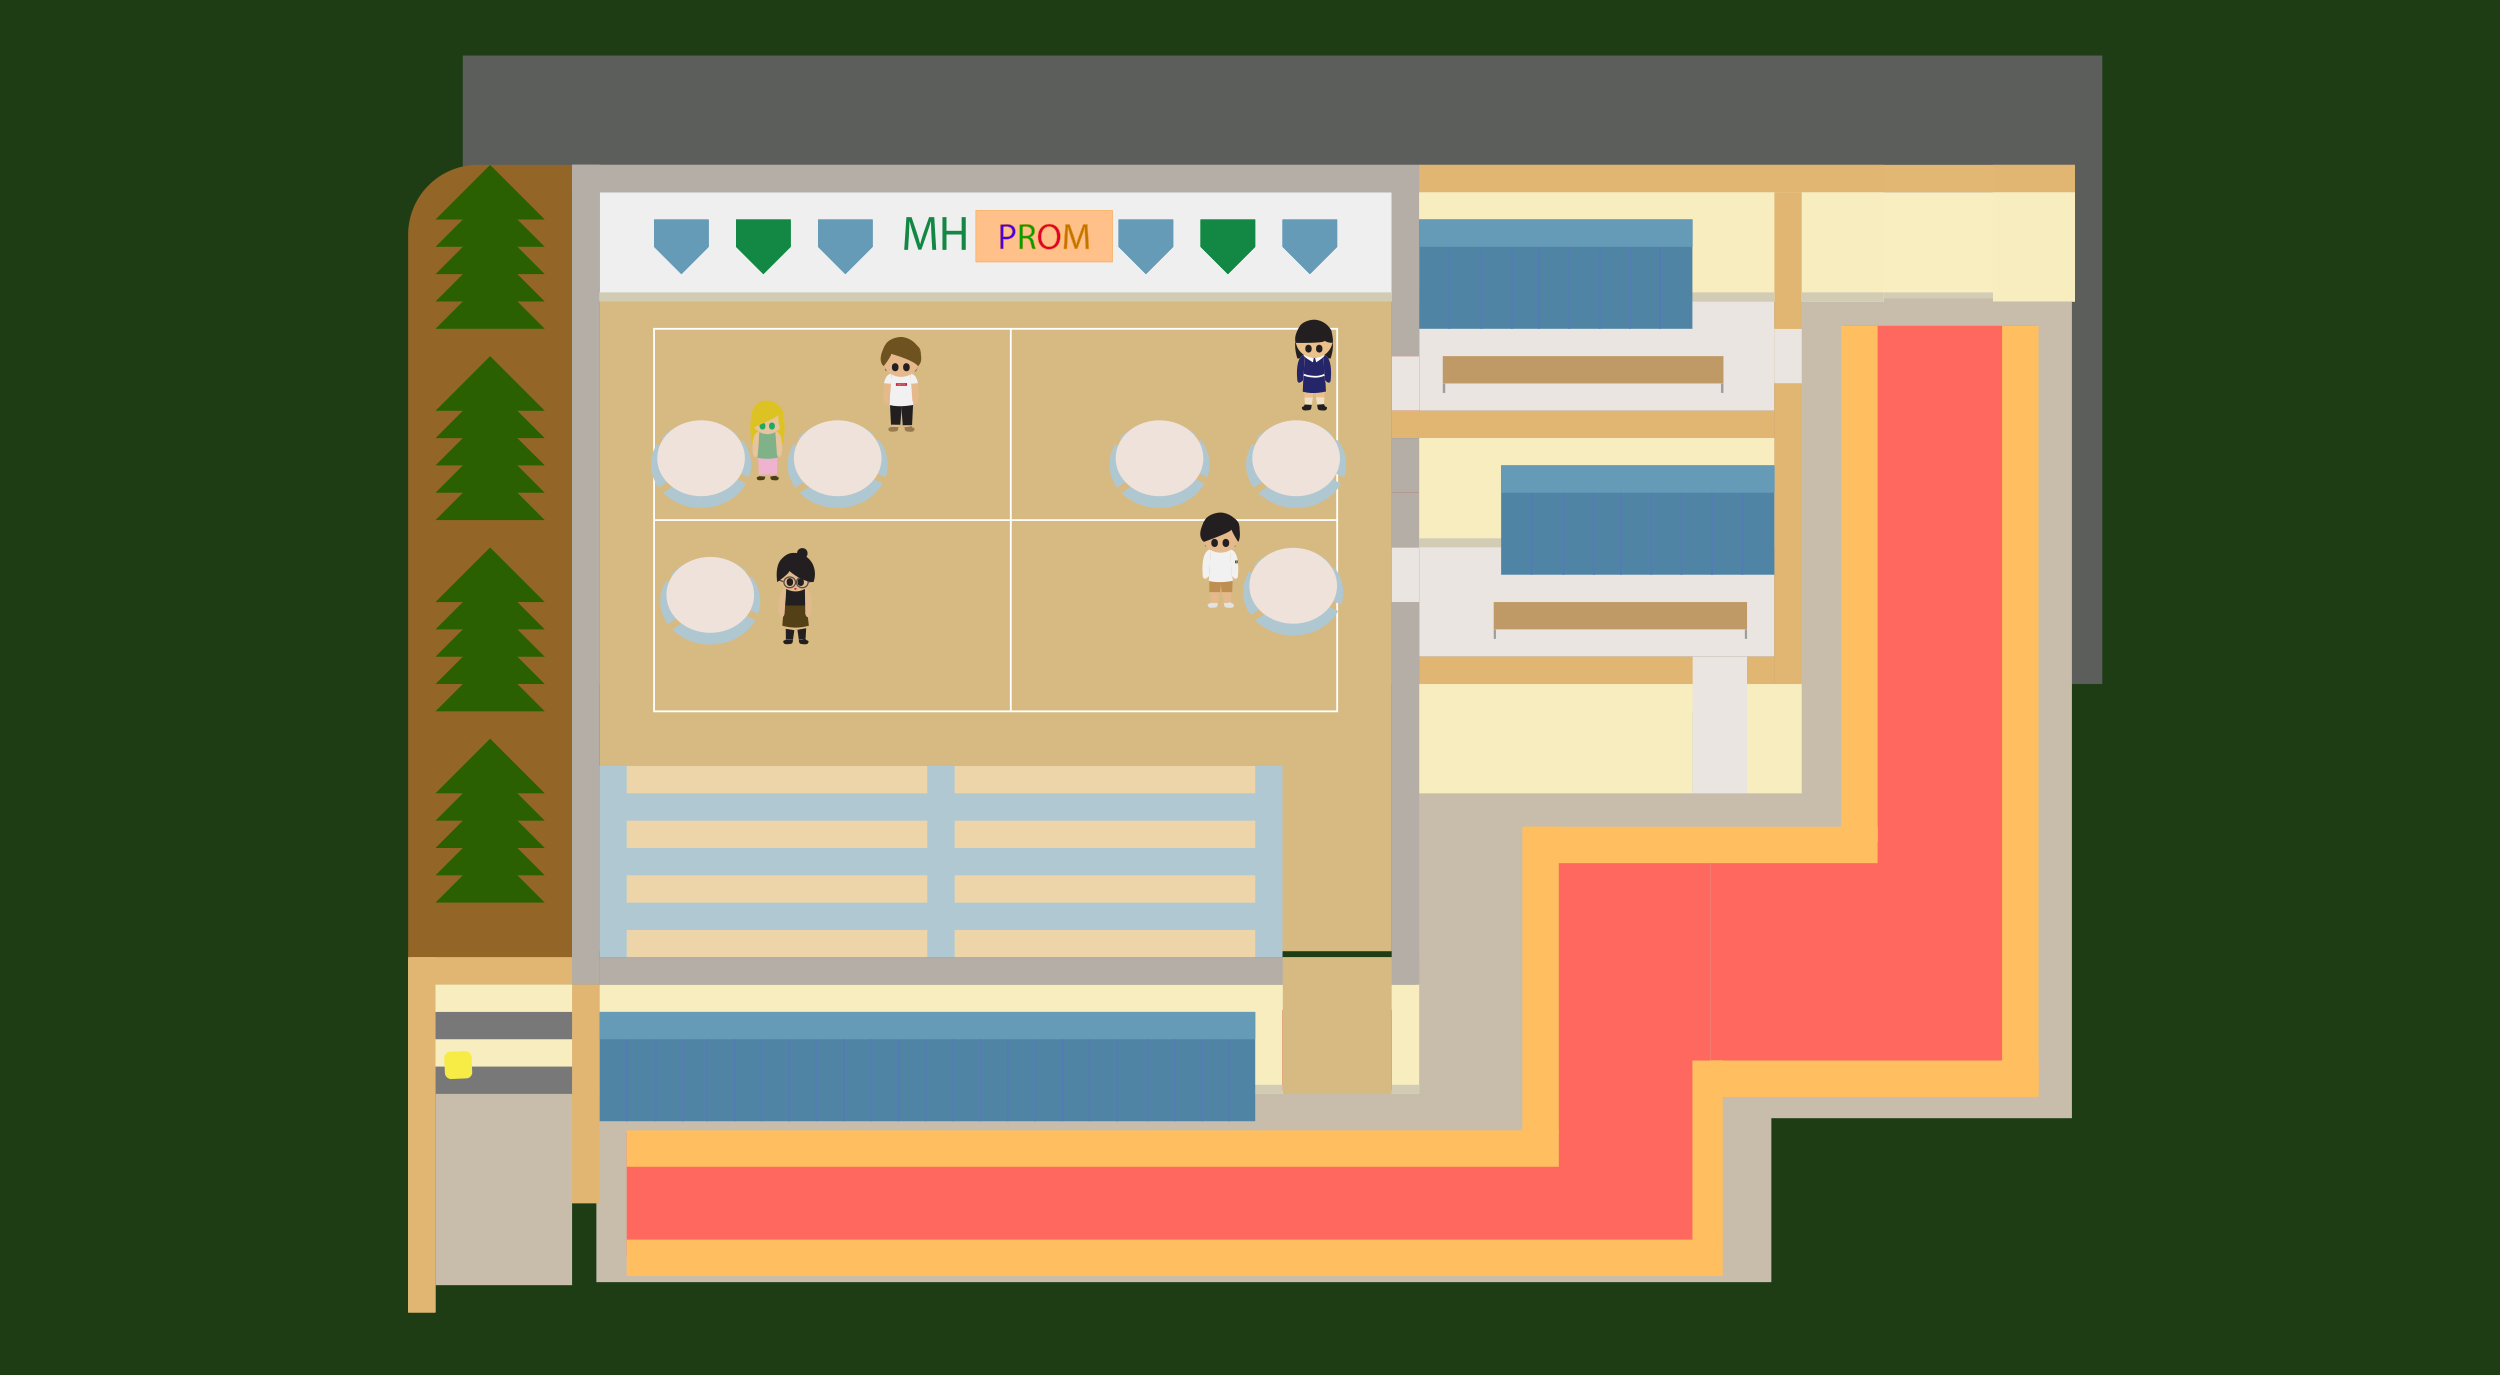 <svg width="1440" height="792" xmlns="http://www.w3.org/2000/svg" viewBox="0 0 1440 792">
	<defs>
		<style>
			.a{fill:#1e3d15;}.b{fill:#5c5e5b;}.c{fill:#936627;}.d{fill:#2a6002;}.e{fill:#d3cdb6;}.f{fill:#e2b774;}.g{fill:#f9eec0;}.h{fill:#b5afa7;}.i{fill:#aa0e00;stroke:#d40c00;stroke-width:0.618px;}.ab,.ac,.al,.ap,.at,.au,.av,.aw,.ax,.bd,.bq,.br,.bz,.i,.r,.u{stroke-miterlimit:10;}.j{fill:#a9c4b4;}.k{fill:#a7d3b9;}.l{fill:#95b7a2;}.m{fill:#b5b5b5;}.n{fill:#d3d3d3;}.o{fill:#efefef;}.p{fill:#659cb7;}.q{fill:#118941;}.r{fill:#95ddf9;}.ab,.ac,.al,.r{stroke:#fff;}.s{fill:#fff;}.t{fill:#5085a5;}.ab,.ac,.ap,.bq,.u{fill:none;}.ap,.u{stroke:#557bb7;}.v{fill:#777;}.w{fill:#fffe3f;}.x{fill:#d7ba82;}.y{fill:#b0c8d1;}.z{fill:#eae5e1;}.aa{fill:#edd5a9;}.ab{stroke-width:1.038px;}.ad{fill:#c8bdab;}.ae{fill:#9e9e9e;}.af{fill:#f8edbf;}.ag{fill:#b4aea6;}.ah{fill:#659bb6;}.ai{fill:#138844;}.aj{fill:#e1b673;}.ak{fill:#d2ccb5;}.al{fill:#96d9f6;}.am{fill:#5084a4;}.an{fill:#787878;}.ao{fill:#f7ec46;}.ap{stroke-width:1.054px;}.aq{fill:#bf9966;}.ar{fill:#ff685f;}.as{fill:#ffbe5f;}.at{fill:#ffc08a;}.at,.au,.av,.aw,.ax{stroke:#f7931e;}.at,.au,.av,.aw,.ax,.br{stroke-width:0.25px;}.au{fill:#4800e9;}.av{fill:#009f04;}.aw{fill:#df0032;}.ax{fill:#bf7600;}.ay{fill:#977a4e;}.az{fill:#6e5220;}.ba{fill:#e6b98c;}.bb,.bd{fill:#231f20;}.bc{fill:#f1f1f2;}.bd{stroke:#231f20;}.be{fill:#be1e2d;}.bf{fill:#e2e2e1;}.bg{fill:#bf8e51;}.bh{fill:#404041;}.bi{fill:#ffe584;}.bj{fill:#95cc80;}.bk{fill:#eac08b;}.bl{fill:#f6fafd;opacity:0.54;}.bm{fill:#252669;}.bn{fill:#e1ba8d;}.bo{fill:#544017;}.bp{fill:#29170c;}.bq{stroke:#5a4a42;stroke-width:0.75px;}.br{fill:#ba2027;stroke:#be1e2d;}.bs{fill:#afc7d0;}.bt{fill:#eee2db;}.bu{fill:#4c3f18;}.bv{fill:#ddc224;}.bw{fill:#f0b3cf;}.bx{fill:#80b289;}.by{fill:#e7c39e;}.bz{fill:#20a961;stroke:#1caa60;}
		</style>
	</defs>
	<rect class="a" width="1440" height="792" />
	<rect class="b" x="266.565" y="32" width="944.348" height="362" />
	<path class="c" d="M275.309,94.957h54.213a0,0,0,0,1,0,0V551.391a0,0,0,0,1,0,0H235.087a0,0,0,0,1,0,0V135.179A40.222,40.222,0,0,1,275.309,94.957Z" />
	<polygon class="d" points="282.304 425.478 250.826 456.957 313.783 456.957 282.304 425.478" />
	<polygon class="d" points="282.304 441.217 250.826 472.696 313.783 472.696 282.304 441.217" />
	<polygon class="d" points="282.304 456.957 250.826 488.435 313.783 488.435 282.304 456.957" />
	<polygon class="d" points="282.304 472.696 250.826 504.174 313.783 504.174 282.304 472.696" />
	<polygon class="d" points="282.304 488.435 250.826 519.913 313.783 519.913 282.304 488.435" />
	<polygon class="d" points="282.304 315.304 250.826 346.783 313.783 346.783 282.304 315.304" />
	<polygon class="d" points="282.304 331.043 250.826 362.522 313.783 362.522 282.304 331.043" />
	<polygon class="d" points="282.304 346.783 250.826 378.261 313.783 378.261 282.304 346.783" />
	<polygon class="d" points="282.304 362.522 250.826 394 313.783 394 282.304 362.522" />
	<polygon class="d" points="282.304 378.261 250.826 409.739 313.783 409.739 282.304 378.261" />
	<polygon class="d" points="282.304 205.13 250.826 236.609 313.783 236.609 282.304 205.13" />
	<polygon class="d" points="282.304 220.87 250.826 252.348 313.783 252.348 282.304 220.87" />
	<polygon class="d" points="282.304 236.609 250.826 268.087 313.783 268.087 282.304 236.609" />
	<polygon class="d" points="282.304 252.348 250.826 283.826 313.783 283.826 282.304 252.348" />
	<polygon class="d" points="282.304 268.087 250.826 299.565 313.783 299.565 282.304 268.087" />
	<polygon class="d" points="282.304 94.957 250.826 126.435 313.783 126.435 282.304 94.957" />
	<polygon class="d" points="282.304 110.696 250.826 142.174 313.783 142.174 282.304 110.696" />
	<polygon class="d" points="282.304 126.435 250.826 157.913 313.783 157.913 282.304 126.435" />
	<polygon class="d" points="282.304 142.174 250.826 173.652 313.783 173.652 282.304 142.174" />
	<polygon class="d" points="282.304 157.913 250.826 189.391 313.783 189.391 282.304 157.913" />
	<rect class="e" x="345.261" y="624.841" width="472.174" height="5.246" />
	<rect class="f" x="817.435" y="94.957" width="377.739" height="15.739" />
	<rect class="g" x="817.435" y="110.696" width="377.739" height="62.956" />
	<rect class="e" x="345.261" y="168.406" width="849.913" height="5.246" />
	<rect class="h" x="329.522" y="94.957" width="487.913" height="15.739" />
	<rect class="i" x="802.57" y="253.222" width="15.739" height="31.478" />
	<rect class="j" x="1021.169" y="188.517" width="15.739" height="31.478" />
	<rect class="g" x="817.435" y="394" width="220.348" height="62.956" />
	<rect class="e" x="817.435" y="451.71" width="220.348" height="5.246" />
	<rect class="f" x="817.68" y="378.261" width="204.363" height="15.739" />
	<rect class="f" x="888.261" y="244.478" width="283.304" height="15.739" transform="translate(1282.261 -777.565) rotate(90)" />
	<rect class="j" x="974.826" y="409.739" width="31.478" height="47.217" />
	<polygon class="k" points="1006.304 409.739 1005.36 410.683 974.826 410.683 974.826 409.739 1006.304 409.739" />
	<polygon class="l" points="975.77 456.012 974.826 456.957 1006.304 456.957 1006.304 456.012 975.77 456.012" />
	<polygon class="m" points="1002.527 432.718 1002.077 435.866 1000.131 435.866 1000.728 432.718 1002.527 432.718" />
	<path class="n" d="M1002.077,434.067H996.681a.899.899,0,0,0-.899.899h0a.899.899,0,0,0,.899.899h5.396Z" />
	<polygon class="m" points="1002.077 434.067 996.681 435.866 1002.077 435.866 1002.077 434.067" />
	<rect class="o" x="345.261" y="110.696" width="456.435" height="62.956" />
	<polygon class="p" points="376.739 126.435 376.739 142.174 392.478 157.913 408.217 142.174 408.217 126.435 376.739 126.435" />
	<polygon class="q" points="423.957 126.435 423.957 142.174 439.696 157.913 455.435 142.174 455.435 126.435 423.957 126.435" />
	<polygon class="p" points="471.174 126.435 471.174 142.174 486.913 157.913 502.652 142.174 502.652 126.435 471.174 126.435" />
	<polygon class="p" points="738.739 126.435 738.739 142.174 754.478 157.913 770.217 142.174 770.217 126.435 738.739 126.435" />
	<polygon class="q" points="691.522 126.435 691.522 142.174 707.261 157.913 723 142.174 723 126.435 691.522 126.435" />
	<polygon class="p" points="644.304 126.435 644.304 142.174 660.043 157.913 675.783 142.174 675.783 126.435 644.304 126.435" />
	<rect class="f" x="801.696" y="236.609" width="220.348" height="15.739" />
	<rect class="h" x="754.601" y="142.297" width="110.051" height="15.617" transform="translate(959.731 -659.522) rotate(90)" />
	<rect class="i" x="801.696" y="205.13" width="15.739" height="31.478" />
	<rect class="g" x="817.435" y="252.348" width="204.609" height="62.956" />
	<rect class="e" x="817.435" y="310.058" width="204.609" height="5.246" />
	<rect class="r" x="1038.657" y="127.309" width="31.478" height="31.478" />
	<path class="s" d="M1055.895,138.795c.66-.439.786,1.365.786,1.524a5.04,5.04,0,0,1-.348,1.795c-.169.453.556.648.723.199a4.737,4.737,0,0,0,.147-3.389c-.293-.646-.993-1.239-1.687-.777-.4.266-.025.916.379.648Z" />
	<path class="s" d="M1060.15,132.17a6.931,6.931,0,0,1,1.91,6.132c-.083.472.639.675.723.199a7.729,7.729,0,0,0-2.103-6.862c-.338-.346-.868.185-.53.53Z" />
	<rect class="g" x="345.261" y="567.13" width="472.174" height="62.956" />
	<rect class="i" x="771.092" y="581.995" width="31.478" height="47.217" />
	<rect class="i" x="737.865" y="581.995" width="31.478" height="47.217" />
	<rect class="h" x="668.185" y="417.336" width="282.76" height="15.739" transform="translate(1234.771 -384.359) rotate(90)" />
	<rect class="h" x="345.261" y="551.391" width="472.174" height="15.739" />
	<rect class="t" x="345.261" y="582.87" width="377.739" height="62.956" />
	<rect class="p" x="345.261" y="582.87" width="377.739" height="15.739" />
	<line class="u" x1="361" y1="598.609" x2="361" y2="645.826" />
	<line class="u" x1="708.135" y1="598.609" x2="708.135" y2="645.826" />
	<line class="u" x1="692.396" y1="598.609" x2="692.396" y2="645.826" />
	<line class="u" x1="676.657" y1="598.609" x2="676.657" y2="645.826" />
	<line class="u" x1="660.918" y1="598.609" x2="660.918" y2="645.826" />
	<line class="u" x1="377.613" y1="598.609" x2="377.613" y2="645.826" />
	<line class="u" x1="393.353" y1="598.609" x2="393.353" y2="645.826" />
	<line class="u" x1="643.43" y1="598.609" x2="643.43" y2="645.826" />
	<line class="u" x1="627.691" y1="598.609" x2="627.691" y2="645.826" />
	<line class="u" x1="611.952" y1="598.609" x2="611.952" y2="645.826" />
	<line class="u" x1="596.213" y1="598.609" x2="596.213" y2="645.826" />
	<line class="u" x1="580.473" y1="598.609" x2="580.473" y2="645.826" />
	<line class="u" x1="564.734" y1="598.609" x2="564.734" y2="645.826" />
	<line class="u" x1="548.995" y1="598.609" x2="548.995" y2="645.826" />
	<line class="u" x1="533.256" y1="598.609" x2="533.256" y2="645.826" />
	<line class="u" x1="517.517" y1="598.609" x2="517.517" y2="645.826" />
	<line class="u" x1="501.778" y1="598.609" x2="501.778" y2="645.826" />
	<line class="u" x1="486.039" y1="598.609" x2="486.039" y2="645.826" />
	<line class="u" x1="470.3" y1="598.609" x2="470.3" y2="645.826" />
	<line class="u" x1="454.56" y1="598.609" x2="454.56" y2="645.826" />
	<line class="u" x1="438.821" y1="598.609" x2="438.821" y2="645.826" />
	<line class="u" x1="423.082" y1="598.609" x2="423.082" y2="645.826" />
	<line class="u" x1="407.343" y1="598.609" x2="407.343" y2="645.826" />
	<rect class="h" x="101.304" y="323.174" width="472.174" height="15.739" transform="translate(668.435 -6.348) rotate(90)" />
	<rect class="f" x="140.652" y="645.826" width="204.609" height="15.739" transform="translate(896.652 410.739) rotate(90)" />
	<rect class="f" x="236.836" y="551.391" width="92.686" height="15.739" />
	<rect class="f" x="274.435" y="622.217" width="125.913" height="15.739" transform="translate(967.478 292.696) rotate(90)" />
	<rect class="g" x="250.826" y="567.13" width="78.696" height="62.956" />
	<rect class="e" x="250.826" y="624.841" width="78.696" height="5.246" />
	<rect class="v" x="250.826" y="582.87" width="78.696" height="15.739" />
	<rect class="v" x="250.826" y="614.348" width="78.696" height="15.739" />
	<rect class="w" x="256.072" y="605.604" width="15.739" height="15.739" rx="3.45" transform="translate(-26.782 12.229) rotate(-2.526)" />
	<rect class="x" x="345.261" y="170.155" width="456.435" height="377.739" />
	<rect class="y" x="345.261" y="441.217" width="393.478" height="110.174" />
	<rect class="z" x="817.435" y="252.348" width="204.609" height="125.913" />
	<rect class="z" x="817.435" y="173.652" width="204.609" height="62.956" />
	<rect class="aa" x="361" y="535.652" width="173.13" height="15.739" />
	<rect class="aa" x="549.87" y="535.652" width="173.13" height="15.739" />
	<rect class="aa" x="549.87" y="504.174" width="173.13" height="15.739" />
	<rect class="aa" x="549.87" y="472.696" width="173.13" height="15.739" />
	<rect class="aa" x="361" y="504.174" width="173.13" height="15.739" />
	<rect class="aa" x="361" y="472.696" width="173.13" height="15.739" />
	<rect class="aa" x="361" y="441.217" width="173.13" height="15.739" />
	<rect class="aa" x="549.87" y="441.217" width="173.13" height="15.739" />
	<rect class="ab" x="376.739" y="189.391" width="393.478" height="220.348" />
	<line class="ac" x1="376.739" y1="299.565" x2="770.217" y2="299.565" />
	<line class="ab" x1="582.222" y1="189.391" x2="582.222" y2="409.739" />
	<polygon class="ad" points="1193.425 455.208 1193.425 171.903 1036.034 171.903 1036.034 455.208 815.686 455.208 815.686 628.338 343.512 628.338 343.512 738.512 1020.295 738.512 1020.295 644.077 1193.425 644.077 1193.425 565.382 1193.425 455.208" />
	<rect class="ad" x="250.826" y="630.087" width="78.696" height="110.174" />
	<rect class="z" x="974.826" y="378.261" width="31.478" height="78.696" />
	<rect class="x" x="738.739" y="551.391" width="62.956" height="78.696" />
	<rect class="z" x="801.696" y="315.304" width="15.739" height="31.478" />
	<rect class="z" x="801.696" y="205.13" width="15.739" height="31.478" />
	<rect class="z" x="1022.043" y="189.391" width="15.739" height="31.478" />
	<rect class="ae" x="1005.026" y="362.522" width="1.278" height="5.482" transform="translate(2011.33 730.525) rotate(180)" />
	<rect class="ae" x="860.377" y="362.522" width="1.278" height="5.482" transform="translate(1722.033 730.525) rotate(180)" />
	<rect class="af" x="345.261" y="567.13" width="393.478" height="62.956" />
	<rect class="af" x="801.696" y="567.13" width="15.739" height="62.956" />
	<rect class="ag" x="329.522" y="94.957" width="487.913" height="15.739" />
	<polygon class="ah" points="376.739 126.435 376.739 142.174 392.478 157.913 408.217 142.174 408.217 126.435 376.739 126.435" />
	<polygon class="ai" points="423.957 126.435 423.957 142.174 439.696 157.913 455.435 142.174 455.435 126.435 423.957 126.435" />
	<polygon class="ah" points="471.174 126.435 471.174 142.174 486.913 157.913 502.652 142.174 502.652 126.435 471.174 126.435" />
	<polygon class="ah" points="738.739 126.435 738.739 142.174 754.478 157.913 770.217 142.174 770.217 126.435 738.739 126.435" />
	<polygon class="ai" points="691.522 126.435 691.522 142.174 707.261 157.913 723 142.174 723 126.435 691.522 126.435" />
	<polygon class="ah" points="644.304 126.435 644.304 142.174 660.043 157.913 675.783 142.174 675.783 126.435 644.304 126.435" />
	<rect class="aj" x="801.696" y="236.609" width="220.348" height="15.739" />
	<rect class="ag" x="801.696" y="95.079" width="15.739" height="110.051" />
	<rect class="af" x="817.435" y="252.348" width="204.609" height="62.956" />
	<rect class="ak" x="817.435" y="310.058" width="204.609" height="5.246" />
	<rect class="al" x="1038.657" y="127.309" width="31.478" height="31.478" />
	<path class="s" d="M1055.895,138.795c.66-.439.786,1.365.786,1.524a5.04,5.04,0,0,1-.348,1.795c-.169.453.556.648.723.199a4.737,4.737,0,0,0,.147-3.389c-.293-.646-.993-1.239-1.687-.777-.4.266-.025.916.379.648Z" />
	<path class="s" d="M1060.15,132.17a6.931,6.931,0,0,1,1.91,6.132c-.083.472.639.675.723.199a7.729,7.729,0,0,0-2.103-6.862c-.338-.346-.868.185-.53.53Z" />
	<rect class="ak" x="345.261" y="624.841" width="393.478" height="5.246" />
	<rect class="ak" x="801.696" y="624.841" width="15.739" height="5.246" />
	<rect class="am" x="345.261" y="582.87" width="377.739" height="62.956" />
	<rect class="ah" x="345.261" y="582.87" width="377.739" height="15.739" />
	<line class="u" x1="361" y1="598.609" x2="361" y2="645.826" />
	<line class="u" x1="708.135" y1="598.609" x2="708.135" y2="645.826" />
	<line class="u" x1="692.396" y1="598.609" x2="692.396" y2="645.826" />
	<line class="u" x1="676.657" y1="598.609" x2="676.657" y2="645.826" />
	<line class="u" x1="660.918" y1="598.609" x2="660.918" y2="645.826" />
	<line class="u" x1="377.613" y1="598.609" x2="377.613" y2="645.826" />
	<line class="u" x1="393.353" y1="598.609" x2="393.353" y2="645.826" />
	<line class="u" x1="643.43" y1="598.609" x2="643.43" y2="645.826" />
	<line class="u" x1="627.691" y1="598.609" x2="627.691" y2="645.826" />
	<line class="u" x1="611.952" y1="598.609" x2="611.952" y2="645.826" />
	<line class="u" x1="596.213" y1="598.609" x2="596.213" y2="645.826" />
	<line class="u" x1="580.473" y1="598.609" x2="580.473" y2="645.826" />
	<line class="u" x1="564.734" y1="598.609" x2="564.734" y2="645.826" />
	<line class="u" x1="548.995" y1="598.609" x2="548.995" y2="645.826" />
	<line class="u" x1="533.256" y1="598.609" x2="533.256" y2="645.826" />
	<line class="u" x1="517.517" y1="598.609" x2="517.517" y2="645.826" />
	<line class="u" x1="501.778" y1="598.609" x2="501.778" y2="645.826" />
	<line class="u" x1="486.039" y1="598.609" x2="486.039" y2="645.826" />
	<line class="u" x1="470.3" y1="598.609" x2="470.3" y2="645.826" />
	<line class="u" x1="454.56" y1="598.609" x2="454.56" y2="645.826" />
	<line class="u" x1="438.821" y1="598.609" x2="438.821" y2="645.826" />
	<line class="u" x1="423.082" y1="598.609" x2="423.082" y2="645.826" />
	<line class="u" x1="407.343" y1="598.609" x2="407.343" y2="645.826" />
	<rect class="ag" x="101.304" y="323.174" width="472.174" height="15.739" transform="translate(668.435 -6.348) rotate(90)" />
	<rect class="aj" x="140.652" y="645.826" width="204.609" height="15.739" transform="translate(896.652 410.739) rotate(90)" />
	<rect class="aj" x="236.836" y="551.391" width="92.686" height="15.739" />
	<rect class="aj" x="274.435" y="622.217" width="125.913" height="15.739" transform="translate(967.478 292.696) rotate(90)" />
	<rect class="af" x="250.826" y="567.13" width="78.696" height="62.956" />
	<rect class="ak" x="250.826" y="624.841" width="78.696" height="5.246" />
	<rect class="an" x="250.826" y="582.87" width="78.696" height="15.739" />
	<rect class="an" x="250.826" y="614.348" width="78.696" height="15.739" />
	<rect class="ao" x="256.072" y="605.604" width="15.739" height="15.739" rx="3.45" transform="translate(-26.782 12.229) rotate(-2.526)" />
	<rect class="af" x="817.435" y="394" width="157.391" height="62.956" />
	<rect class="af" x="1006.304" y="394" width="31.478" height="62.956" />
	<rect class="aj" x="817.435" y="378.261" width="157.391" height="15.739" />
	<rect class="aj" x="1006.285" y="378.261" width="15.758" height="15.739" />
	<rect class="ag" x="345.261" y="551.391" width="393.478" height="15.739" />
	<rect class="ag" x="801.696" y="551.391" width="15.739" height="15.739" />
	<rect class="af" x="817.435" y="110.696" width="267.565" height="62.956" />
	<rect class="af" x="1147.957" y="110.696" width="47.217" height="62.956" />
	<rect class="aj" x="1147.957" y="94.957" width="47.217" height="15.739" />
	<rect class="aj" x="817.435" y="94.957" width="267.565" height="15.739" />
	<rect class="aj" x="1022.043" y="220.87" width="15.739" height="173.13" />
	<rect class="aj" x="1022.043" y="110.696" width="15.739" height="78.696" />
	<rect class="ag" x="801.696" y="346.783" width="15.739" height="219.803" />
	<rect class="ag" x="801.696" y="283.826" width="15.739" height="31.478" />
	<rect class="ak" x="345.261" y="168.406" width="456.435" height="5.246" />
	<rect class="ak" x="817.435" y="168.406" width="204.609" height="5.246" />
	<rect class="ak" x="1037.783" y="168.406" width="47.217" height="5.246" />
	<rect class="ag" x="801.696" y="252.348" width="15.739" height="31.478" />
	<rect class="am" x="817.435" y="126.435" width="157.391" height="62.956" />
	<rect class="ah" x="817.435" y="126.435" width="157.391" height="15.739" />
	<line class="ap" x1="834.923" y1="142.174" x2="834.923" y2="189.391" />
	<line class="ap" x1="853.382" y1="142.174" x2="853.382" y2="189.391" />
	<line class="ap" x1="870.87" y1="142.174" x2="870.87" y2="189.391" />
	<line class="ap" x1="956.367" y1="142.174" x2="956.367" y2="189.391" />
	<line class="ap" x1="938.879" y1="142.174" x2="938.879" y2="189.391" />
	<line class="ap" x1="921.391" y1="142.174" x2="921.391" y2="189.391" />
	<line class="ap" x1="903.903" y1="142.174" x2="903.903" y2="189.391" />
	<line class="ap" x1="886.415" y1="142.174" x2="886.415" y2="189.391" />
	<rect class="am" x="864.652" y="268.087" width="157.391" height="62.956" />
	<rect class="ah" x="864.652" y="268.087" width="157.391" height="15.739" />
	<line class="ap" x1="882.14" y1="283.826" x2="882.14" y2="331.043" />
	<line class="ap" x1="900.6" y1="283.826" x2="900.6" y2="331.043" />
	<line class="ap" x1="918.087" y1="283.826" x2="918.087" y2="331.043" />
	<line class="ap" x1="1003.584" y1="283.826" x2="1003.584" y2="331.043" />
	<line class="ap" x1="986.096" y1="283.826" x2="986.096" y2="331.043" />
	<line class="ap" x1="968.608" y1="283.826" x2="968.608" y2="331.043" />
	<line class="ap" x1="951.12" y1="283.826" x2="951.12" y2="331.043" />
	<line class="ap" x1="933.632" y1="283.826" x2="933.632" y2="331.043" />
	<rect class="aq" x="860.377" y="346.783" width="145.927" height="15.739" />
	<rect class="ae" x="991.286" y="220.87" width="1.416" height="5.482" transform="translate(1983.989 447.221) rotate(180)" />
	<rect class="ae" x="831.037" y="220.87" width="1.416" height="5.482" transform="translate(1663.489 447.221) rotate(180)" />
	<rect class="aq" x="831.037" y="205.13" width="161.666" height="15.739" />
	<path class="ai" d="M536.52,135.64c-.134-2.63-.294-5.792-.268-8.143h-.08c-.616,2.21-1.367,4.561-2.277,7.164l-3.188,9.151H528.938l-2.92-8.983c-.857-2.658-1.581-5.093-2.09-7.332h-.053c-.054,2.351-.188,5.513-.349,8.339l-.482,8.087h-2.224l1.259-18.862h2.974l3.082,9.123c.75,2.323,1.366,4.394,1.822,6.353h.081c.456-1.903,1.099-3.974,1.902-6.353l3.215-9.123h2.974l1.125,18.862h-2.278Z" />
	<path class="ai" d="M545.18,125.061v7.892h8.735v-7.892h2.358v18.862H553.915V135.08H545.18v8.843h-2.332V125.061Z" />
	<rect class="ar" x="361" y="652.821" width="624.319" height="69.952" />
	<rect class="ar" x="840.169" y="519.039" width="182.749" height="107.551" transform="translate(1504.358 -358.729) rotate(90)" />
	<rect class="ar" x="985.319" y="481.44" width="187.121" height="146.899" transform="translate(2157.758 1109.778) rotate(180)" />
	<rect class="ar" x="943.129" y="306.342" width="348.01" height="110.611" transform="translate(755.487 1478.781) rotate(-90)" />
	<rect class="as" x="1060.517" y="187.643" width="20.985" height="297.295" />
	<rect class="as" x="1153.203" y="187.643" width="20.985" height="440.696" />
	<rect class="as" x="969.58" y="385.256" width="20.985" height="202.86" transform="translate(1466.758 -493.387) rotate(90)" />
	<rect class="as" x="1069.261" y="526.908" width="20.985" height="188.87" transform="translate(1701.097 -458.411) rotate(90)" />
	<rect class="as" x="876.894" y="476.193" width="20.985" height="176.628" />
	<rect class="as" x="618.947" y="393.126" width="20.985" height="536.879" transform="translate(1291.005 32.126) rotate(90)" />
	<rect class="as" x="666.164" y="408.865" width="20.985" height="631.314" transform="translate(1401.179 47.865) rotate(90)" />
	<rect class="as" x="974.826" y="610.85" width="17.488" height="104.927" transform="translate(1967.14 1326.628) rotate(180)" />
	<rect class="at" x="562.111" y="121.188" width="78.696" height="29.73" />
	<path class="au" d="M576.17,129.428a21.146,21.146,0,0,1,3.503-.273,5.81,5.81,0,0,1,3.965,1.175,3.803,3.803,0,0,1,1.238,2.958,4.163,4.163,0,0,1-1.091,3.022,5.859,5.859,0,0,1-4.322,1.552,6.279,6.279,0,0,1-1.469-.126v5.665H576.17Zm1.825,6.819a6.12,6.12,0,0,0,1.511.146c2.203,0,3.545-1.07,3.545-3.021,0-1.867-1.322-2.77-3.336-2.77a7.652,7.652,0,0,0-1.72.147Z" />
	<path class="av" d="M587.334,129.449a18.998,18.998,0,0,1,3.503-.294c1.952,0,3.211.357,4.091,1.154a3.523,3.523,0,0,1,1.112,2.686,3.713,3.713,0,0,1-2.664,3.609v.063a3.525,3.525,0,0,1,2.077,2.853,22.475,22.475,0,0,0,1.091,3.881h-1.888a18.328,18.328,0,0,1-.944-3.378c-.419-1.951-1.175-2.686-2.833-2.748h-1.72v6.127H587.334Zm1.825,6.441h1.867c1.951,0,3.189-1.07,3.189-2.686,0-1.825-1.322-2.623-3.252-2.644a7.501,7.501,0,0,0-1.804.168Z" />
	<path class="aw" d="M610.772,136.184c0,4.867-2.958,7.448-6.567,7.448-3.734,0-6.357-2.896-6.357-7.176,0-4.49,2.79-7.427,6.567-7.427C608.275,129.029,610.772,131.987,610.772,136.184Zm-10.973.23c0,3.021,1.637,5.728,4.511,5.728,2.896,0,4.532-2.665,4.532-5.875,0-2.812-1.469-5.749-4.511-5.749C601.31,130.519,599.799,133.309,599.799,136.414Z" />
	<path class="ax" d="M625.063,137.19c-.105-1.972-.231-4.343-.21-6.105h-.063c-.482,1.658-1.07,3.42-1.783,5.371l-2.497,6.861h-1.385l-2.287-6.735c-.671-1.993-1.238-3.818-1.636-5.497H615.16c-.042,1.763-.147,4.133-.273,6.252l-.377,6.064h-1.742l.986-14.141h2.329l2.413,6.84c.587,1.741,1.07,3.294,1.427,4.763h.062c.357-1.427.86-2.98,1.49-4.763l2.518-6.84h2.329l.881,14.141h-1.784Z" />
	<path class="ay" d="M513.287,245.741a1.332,1.332,0,0,1-.715.531c-.553.157-1.009.44-.896.951.261,1.18.906,1.568,2.961,1.4,1.018-.084.88-.1,1.514-.18a1.409,1.409,0,0,0,1.181-1.228l.188-1.304Z" />
	<path class="ay" d="M525.884,246.323a1.405,1.405,0,0,1-.917-.95l-4.024.637.181,1.255a1.409,1.409,0,0,0,1.181,1.228c.634.08.496.096,1.514.18,2.055.169,2.7-.22,2.961-1.4C526.893,246.763,526.437,246.48,525.884,246.323Z" />
	<path class="az" d="M527.626,213.902s4.604-10.229,1.801-13.657-8.61-4.823-10.39-4.832c-1.829-.009-7.055-.111-9.582,4.089-1.801,2.993.531,13.972.531,13.972S520.21,213.793,527.626,213.902Z" />
	<path class="ba" d="M525.725,231.692a30.35,30.35,0,0,1-12.911-.222c-.02.53-.034,1.025-.042,1.476-.003.167.002.328.012.494l.722,11.467a1.413,1.413,0,0,1-.257.886l4.233.169,1.7-11.765h.056l1.707,11.813,4.024-.637a1.34,1.34,0,0,1-.055-.466l.775-11.49c.01-.166.021-.259.028-.456" />
	<polygon class="bb" points="518.58 244.67 519.6 231.835 512.553 231.47 513.216 244.603 518.58 244.67" />
	<polygon class="bb" points="519.984 244.948 518.964 232.113 526.01 231.748 525.348 244.881 519.984 244.948" />
	<path class="bc" d="M512.341,233.318c.203-6.105,1.104-17.933,1.104-17.933h11.046s1.44,11.679,1.657,17.821C526.14,233.208,518.778,234.883,512.341,233.318Z" />
	<path class="ba" d="M509.047,230.379c-.23-2.233-1.158-13.757,3.992-15.076a.352.352,0,0,1,.405.405c-.151,2.252-.782,11.619-.977,14.521a1.532,1.532,0,0,1-.269.999c-1,2.025-2.137,1.956-2.985-.145A2.588,2.588,0,0,1,509.047,230.379Z" />
	<path class="ba" d="M528.89,230.379c.23-2.233,1.158-13.757-3.992-15.076a.352.352,0,0,0-.405.405c.151,2.252.782,11.619.977,14.521a1.532,1.532,0,0,0,.269.999c1.001,2.025,2.137,1.956,2.985-.145A2.585,2.585,0,0,0,528.89,230.379Z" />
	<path class="bc" d="M513.393,215.406c-.253-.532-1.978.438-2.744,1.526a8.657,8.657,0,0,0-1.394,3.774l3.83.349S513.62,215.883,513.393,215.406Z" />
	<path class="bc" d="M524.548,215.406c.253-.532,1.978.438,2.744,1.526a8.657,8.657,0,0,1,1.394,3.774l-3.83.349S524.321,215.883,524.548,215.406Z" />
	<path class="ba" d="M530.21,205.905a11.173,11.173,0,1,1-11.173-11.173A11.173,11.173,0,0,1,530.21,205.905Z" />
	<rect class="bd" x="514.249" y="209.673" width="2.769" height="3.693" rx="1.385" />
	<rect class="bd" x="520.711" y="209.673" width="2.769" height="3.693" rx="1.385" />
	<path class="az" d="M513.332,203.836s13.039,3.56,15.38,7.045c0,0,3.947-2.383.526-10.145a12.308,12.308,0,0,0-9.907-6.628c-3.523-.042-7.572,1.649-8.947,3.899-6.122,10.026-1.352,12.874-1.352,12.874S513.332,205.402,513.332,203.836Z" />
	<rect class="be" x="516.027" y="220.67" width="6.437" height="1.544" />
	<path class="bc" d="M516.783,221.524a.391.391,0,0,0,.198.056c.112,0,.178-.06.178-.145,0-.08-.045-.126-.161-.17-.139-.049-.226-.122-.226-.242a.246.246,0,0,1,.276-.232.387.387,0,0,1,.189.042l-.03.09a.34.34,0,0,0-.162-.041c-.117,0-.161.07-.161.128,0,.08.052.119.169.165.144.056.218.126.218.251,0,.131-.098.246-.299.246a.435.435,0,0,1-.218-.055Z" />
	<path class="bc" d="M517.935,221.491c0,.063.001.119.005.167h-.099l-.006-.1h-.003a.231.231,0,0,1-.203.114c-.096,0-.211-.053-.211-.269v-.358h.111v.339c0,.116.035.195.137.195a.162.162,0,0,0,.147-.101.166.166,0,0,0,.01-.057v-.376h.111Z" />
	<path class="bc" d="M518.122,221.245c0-.078-.003-.142-.005-.2h.1l.005.105h.002a.242.242,0,0,1,.218-.119.278.278,0,0,1,.259.312.29.29,0,0,1-.278.33.215.215,0,0,1-.189-.097h-.003v.334h-.11Zm.11.164a.258.258,0,0,0,.005.045.172.172,0,0,0,.168.131c.118,0,.186-.097.186-.237,0-.123-.064-.228-.182-.228a.177.177,0,0,0-.169.138.182.182,0,0,0-.008.046Z" />
	<path class="bc" d="M518.846,221.236c0-.072-.001-.134-.005-.191h.098l.003.12h.005a.183.183,0,0,1,.169-.134.119.119,0,0,1,.032.004v.105a.171.171,0,0,0-.038-.004.157.157,0,0,0-.149.143.339.339,0,0,0-.005.052v.327h-.11Z" />
	<path class="bc" d="M519.311,221.372a.197.197,0,0,0,.21.213.407.407,0,0,0,.17-.032l.019.08a.496.496,0,0,1-.204.038.284.284,0,0,1-.301-.309.297.297,0,0,1,.287-.331.26.26,0,0,1,.253.289.383.383,0,0,1-.004.052Zm.327-.08a.159.159,0,0,0-.155-.181.184.184,0,0,0-.171.181Z" />
	<path class="bc" d="M519.886,221.211c0-.063-.001-.115-.005-.166h.098l.005.099h.004a.212.212,0,0,1,.192-.113.181.181,0,0,1,.173.123h.003a.254.254,0,0,1,.068-.08.209.209,0,0,1,.135-.043c.081,0,.202.053.202.266v.361h-.109v-.347c0-.118-.043-.188-.133-.188a.145.145,0,0,0-.132.101.19.19,0,0,0-.009.056v.379H520.27v-.367c0-.098-.043-.168-.128-.168a.152.152,0,0,0-.138.111.156.156,0,0,0-.009.055v.37h-.109Z" />
	<path class="bc" d="M521.008,221.372a.197.197,0,0,0,.21.213.407.407,0,0,0,.17-.032l.018.08a.495.495,0,0,1-.204.038.284.284,0,0,1-.301-.309.297.297,0,0,1,.287-.331.26.26,0,0,1,.253.289.4.4,0,0,1-.004.052Zm.327-.08a.159.159,0,0,0-.155-.181.184.184,0,0,0-.171.181Z" />
	<path class="bf" d="M697.239,347.155a1.34,1.34,0,0,1-.719.534c-.557.158-1.015.443-.901.956.263,1.186.911,1.577,2.978,1.407,1.024-.084.885-.1,1.522-.181a1.417,1.417,0,0,0,1.188-1.235l.189-1.311Z" />
	<path class="bf" d="M709.906,347.739a1.413,1.413,0,0,1-.922-.955l-4.047.641.182,1.262a1.417,1.417,0,0,0,1.188,1.235c.638.08.498.097,1.522.181,2.067.17,2.715-.221,2.978-1.407C710.921,348.182,710.463,347.897,709.906,347.739Z" />
	<path class="bb" d="M711.352,314.951s3.896-9.49,2.118-13.547c-1.787-4.079-8.658-4.85-10.448-4.859-1.839-.01-7.094-.112-9.636,4.112-1.811,3.01.886,13.943.886,13.943S703.894,314.842,711.352,314.951Z" />
	<path class="ba" d="M709.746,333.027a30.519,30.519,0,0,1-12.983-.223c-.02.533-.034,1.031-.042,1.484-.003.168.002.33.012.497l.726,11.531a1.421,1.421,0,0,1-.259.891l4.257.17,1.709-11.83h.056l1.716,11.879,4.047-.641a1.344,1.344,0,0,1-.055-.469l.78-11.554c.011-.167.022-.261.028-.458" />
	<polygon class="bg" points="702.821 341.06 703.587 333.032 696.501 332.804 696.588 341.06 702.821 341.06" />
	<polygon class="bg" points="703.68 341.06 702.948 333.305 710.033 333.084 709.746 341.06 703.68 341.06" />
	<path class="bc" d="M696.288,334.662c.204-6.139,1.11-18.033,1.11-18.033h11.108s1.448,11.744,1.666,17.92C710.164,334.552,702.76,336.235,696.288,334.662Z" />
	<path class="ba" d="M692.976,331.706c-.231-2.246-1.165-13.833,4.014-15.16a.354.354,0,0,1,.407.407c-.152,2.264-.786,11.684-.982,14.602a1.54,1.54,0,0,1-.271,1.005c-1.006,2.036-2.149,1.967-3.002-.146A2.601,2.601,0,0,1,692.976,331.706Z" />
	<path class="ba" d="M712.929,331.706c.231-2.246,1.165-13.833-4.014-15.16a.354.354,0,0,0-.407.407c.152,2.264.786,11.684.982,14.602a1.54,1.54,0,0,0,.271,1.005c1.006,2.036,2.149,1.967,3.002-.146A2.601,2.601,0,0,0,712.929,331.706Z" />
	<path class="bc" d="M713.028,331.843c.239-2.278,1.202-14.031-4.144-15.377a.363.363,0,0,0-.42.413c.157,2.296,1.014,14.811,1.014,14.811h0s2.498,3.014,3.378.871A2.595,2.595,0,0,0,713.028,331.843Z" />
	<path class="bc" d="M692.844,331.841c-.243-2.281-1.223-14.054,4.216-15.402a.366.366,0,0,1,.428.414c-.16,2.3-1.032,14.835-1.032,14.835h0s-2.542,3.019-3.437.872A2.573,2.573,0,0,1,692.844,331.841Z" />
	<path class="ba" d="M714.256,307.096a11.235,11.235,0,1,1-11.235-11.235A11.235,11.235,0,0,1,714.256,307.096Z" />
	<rect class="bd" x="698.207" y="310.886" width="2.785" height="3.713" rx="1.393" />
	<rect class="bd" x="704.705" y="310.886" width="2.785" height="3.713" rx="1.393" />
	<path class="bb" d="M709.261,305.015A50.332,50.332,0,0,0,713.17,312.1s2.128-2.116.26-10.294a12.405,12.405,0,0,0-10.113-6.572c-3.542-.042-7.614,1.658-8.996,3.921-6.156,10.082-.829,12.946-.829,12.946S709.261,306.591,709.261,305.015Z" />
	<polygon class="bh" points="713.042 322.882 711.412 322.862 711.412 324.46 713.118 324.46 713.042 322.882" />
	<path class="bi" d="M713.054,323.142c-.603-.017-1.155.283-1.148.524.006.215.369.514,1.199.514" />
	<path class="bh" d="M713.06,323.253c-.509-.014-.951.188-.946.392.005.182.285.445.987.445" />
	<path class="bj" d="M713.059,323.332c-.394-.011-.755.185-.751.343.004.14.241.336.784.336" />
	<path class="bh" d="M713.063,323.404c-.333-.009-.622.123-.618.256.003.119.186.291.645.291" />
	<path class="bk" d="M763.361,220.161a29.083,29.083,0,0,1-12.372-.212c-.019.507-.033.982-.04,1.415-.003.16.002.314.012.474l.692,10.988a1.353,1.353,0,0,1-.246.849l4.057.162,1.629-11.274h.054l1.636,11.32,3.856-.611a1.283,1.283,0,0,1-.052-.447l.743-11.011c.01-.16.021-.248.027-.437" />
	<path class="bb" d="M751.654,232.913c-.169.244-.623,1.141-.896,1.219-.53.15-.967.422-.859.911.25,1.13.868,1.503,2.837,1.341.976-.08.843-.096,1.451-.172a1.35,1.35,0,0,0,1.132-1.177l.243-1.879Z" />
	<path class="bb" d="M763.513,234.181c-.41-.116-.792-1.04-.92-1.472l-3.938.295.298,2.079a1.35,1.35,0,0,0,1.132,1.177c.608.077.475.092,1.451.172,1.969.162,2.587-.211,2.837-1.341C764.481,234.603,764.044,234.332,763.513,234.181Z" />
	<path class="bb" d="M766.432,206.499s2.805-7.45.324-12.207-8.093-7.272-9.669-7.285c-1.619-.013-3.831,3.098-8.481,5.673-5,2.769-1.338,13.818-1.338,13.818S759.869,206.349,766.432,206.499Z" />
	<polygon class="bl" points="755.561 233.156 756.159 229.021 751.413 229.021 751.654 232.913 755.561 233.156" />
	<polygon class="bl" points="758.655 233.051 758.064 228.916 762.84 228.916 762.599 232.808 758.655 233.051" />
	<path class="bm" d="M750.387,225.617c.197-7.14,1.07-20.975,1.07-20.975h10.707s1.396,13.66,1.606,20.843C763.762,225.488,756.625,227.447,750.387,225.617Z" />
	<path class="bk" d="M747.38,218.902c-.22-2.14-1.11-13.182,3.826-14.447a.338.338,0,0,1,.388.388c-.145,2.158-.749,11.134-.936,13.915a1.467,1.467,0,0,1-.258.958c-.959,1.94-2.048,1.874-2.86-.14A2.471,2.471,0,0,1,747.38,218.902Z" />
	<path class="bk" d="M766.394,218.902c.22-2.14,1.11-13.182-3.825-14.447a.338.338,0,0,0-.388.388c.145,2.158.749,11.134.936,13.915a1.467,1.467,0,0,0,.258.958c.959,1.94,2.048,1.874,2.861-.14A2.475,2.475,0,0,0,766.394,218.902Z" />
	<path class="bm" d="M747.254,219.031c-.231-2.174-1.166-13.393,4.018-14.677a.349.349,0,0,1,.408.394c-.152,2.192-.983,14.137-.983,14.137h0s-2.422,2.877-3.275.831A2.451,2.451,0,0,1,747.254,219.031Z" />
	<path class="bm" d="M766.495,219.031c.231-2.174,1.166-13.393-4.018-14.677a.349.349,0,0,0-.408.394c.152,2.192.983,14.137.983,14.137h0s2.422,2.877,3.275.831A2.445,2.445,0,0,0,766.495,219.031Z" />
	<path class="s" d="M756.743,206.157l-.495,2.518s-5.857-3.263-5.407-4.312C751.198,203.531,756.743,206.157,756.743,206.157Z" />
	<path class="s" d="M757.447,206.157l.685,2.518s5.229-3.18,4.778-4.229C762.553,203.614,757.447,206.157,757.447,206.157Z" />
	<path class="bk" d="M767.658,195.45a10.707,10.707,0,1,1-10.707-10.707A10.706,10.706,0,0,1,767.658,195.45Z" />
	<rect class="bd" x="752.364" y="199.062" width="2.654" height="3.538" rx="1.327" />
	<rect class="bd" x="758.557" y="199.062" width="2.654" height="3.538" rx="1.327" />
	<path class="bb" d="M762.938,196.31a8.001,8.001,0,0,0,4.326,1.142s1.387.75-.393-7.044a11.821,11.821,0,0,0-9.637-6.263c-3.376-.04-7.251,1.583-8.573,3.737-4.394,7.159-2.008,9.621-2.008,9.621S762.938,197.812,762.938,196.31Z" />
	<path class="ac" d="M751.031,215.716c.382.317,2.203,1.069,5.921,1.269a12.349,12.349,0,0,0,5.921-1.117" />
	<path class="bb" d="M452.711,368.264a1.284,1.284,0,0,1-.689.512c-.533.151-.973.424-.864.916.252,1.137.873,1.511,2.854,1.349.981-.08.848-.096,1.459-.173a1.358,1.358,0,0,0,1.138-1.184l.181-1.257Z" />
	<path class="bb" d="M464.852,368.825a1.354,1.354,0,0,1-.883-.916l-3.878.614.175,1.21a1.358,1.358,0,0,0,1.138,1.184c.611.077.478.093,1.459.173,1.981.162,2.602-.212,2.854-1.349C465.825,369.249,465.385,368.976,464.852,368.825Z" />
	<path class="bn" d="M464.698,354.723a29.251,29.251,0,0,1-12.443-.213c-.019.51-.033.988-.04,1.423-.003.161.002.316.012.476l.696,11.052a1.362,1.362,0,0,1-.248.854l4.08.163,1.638-11.339h.054l1.645,11.386,3.878-.614a1.288,1.288,0,0,1-.053-.45l.747-11.074c.01-.16.021-.25.027-.439" />
	<path class="bb" d="M464.949,359.227c-.212-7.243-.824-20.169-.824-20.169l-11.437.144s-.906,12.462-1.133,19.748A26.294,26.294,0,0,0,464.949,359.227Z" />
	<path class="bn" d="M469.021,329.87a10.768,10.768,0,1,1-10.768-10.768A10.768,10.768,0,0,1,469.021,329.87Z" />
	<rect class="bd" x="453.638" y="333.502" width="2.669" height="3.559" rx="1.335" />
	<rect class="bd" x="459.866" y="333.502" width="2.669" height="3.559" rx="1.335" />
	<path class="bo" d="M451.628,348.803,450.583,360.37a26.59,26.59,0,0,0,15.338,0l-1.388-11.566Z" />
	<path class="bn" d="M466.913,353.417c.31-2.14,1.679-13.193-2.903-14.686-.194-.063-.388.12-.384.372.033,2.174.168,11.219.21,14.021a2.967,2.967,0,0,0,.614,1.833c.554.673,1.419,1.116,2.28-.871A2.629,2.629,0,0,0,466.913,353.417Z" />
	<path class="bn" d="M448.625,353.458c-.222-2.152-1.116-13.258,3.848-14.53a.34.34,0,0,1,.39.39c-.146,2.17-.753,11.198-.942,13.995a2.864,2.864,0,0,1-.749,1.802c-.626.646-1.57,1.046-2.388-.979A2.493,2.493,0,0,1,448.625,353.458Z" />
	<ellipse class="bp" cx="461.954" cy="320.377" rx="2.161" ry="1.909" />
	<circle class="bb" cx="462.131" cy="318.736" r="3.025" />
	<polygon class="bb" points="464.02 367.91 464.345 361.853 459.306 362.744 460.141 368.524 464.02 367.91" />
	<polygon class="bb" points="456.755 368.477 457.547 362.995 452.591 362.198 452.675 368.314 456.755 368.477" />
	<circle class="bb" cx="456.807" cy="345.651" r="0.856" />
	<ellipse class="bq" cx="454.893" cy="335.435" rx="3.338" ry="3.093" />
	<ellipse class="bq" cx="462.131" cy="335.435" rx="3.338" ry="3.093" />
	<line class="bq" x1="451.374" y1="335.086" x2="448.069" y2="333.867" />
	<line class="bq" x1="458.22" y1="335.661" x2="458.793" y2="335.682" />
	<line class="bq" x1="465.469" y1="335.435" x2="468.221" y2="334.477" />
	<path class="bb" d="M454.678,328.869s6.745,6.249,13.892,6.413a13.158,13.158,0,0,0-.486-10.394,11.845,11.845,0,0,0-9.548-6.388c-1.763-.014-4.796-.585-8.623,3.758s-2.212,13.023-2.212,13.023S454.678,330.379,454.678,328.869Z" />
	<ellipse class="br" cx="458.177" cy="339.137" rx="0.514" ry="0.419" />
	<path class="bs" d="M431.394,274.88a21.846,21.846,0,0,0,1.248-7.255,22.609,22.609,0,0,0-5.274-14.353l-17.745,11.968Z" />
	<path class="bs" d="M405.381,263.361l19.238-12.975a30.999,30.999,0,0,0-20.803-7.707,30.463,30.463,0,0,0-22.907,9.845Z" />
	<path class="bs" d="M378.466,255.74a22.034,22.034,0,0,0,.954,25.13l22.115-14.915Z" />
	<path class="bs" d="M405.777,267.833l-23.795,16.049a30.758,30.758,0,0,0,21.835,8.688c11.43,0,21.278-5.772,25.939-14.119Z" />
	<ellipse class="bt" cx="403.816" cy="263.951" rx="25.26" ry="21.86" />
	<path class="bs" d="M510.09,274.88a21.846,21.846,0,0,0,1.248-7.255,22.608,22.608,0,0,0-5.274-14.353l-17.745,11.968Z" />
	<path class="bs" d="M484.077,263.361l19.238-12.975a30.999,30.999,0,0,0-20.803-7.707,30.463,30.463,0,0,0-22.907,9.845Z" />
	<path class="bs" d="M457.162,255.74a22.035,22.035,0,0,0,.954,25.13l22.115-14.915Z" />
	<path class="bs" d="M484.473,267.833l-23.795,16.049a30.758,30.758,0,0,0,21.835,8.688c11.431,0,21.278-5.772,25.939-14.119Z" />
	<ellipse class="bt" cx="482.512" cy="263.951" rx="25.26" ry="21.86" />
	<path class="bs" d="M436.699,353.575a21.845,21.845,0,0,0,1.248-7.255,22.608,22.608,0,0,0-5.274-14.353l-17.745,11.968Z" />
	<path class="bs" d="M410.686,342.056l19.238-12.975a30.999,30.999,0,0,0-20.803-7.707,30.463,30.463,0,0,0-22.907,9.845Z" />
	<path class="bs" d="M383.771,334.435a22.035,22.035,0,0,0,.954,25.13L406.84,344.65Z" />
	<path class="bs" d="M411.082,346.529l-23.795,16.048a30.758,30.758,0,0,0,21.835,8.688c11.431,0,21.278-5.772,25.939-14.119Z" />
	<ellipse class="bt" cx="409.121" cy="342.647" rx="25.26" ry="21.86" />
	<path class="bs" d="M695.462,274.88a21.848,21.848,0,0,0,1.248-7.255,22.609,22.609,0,0,0-5.274-14.353l-17.745,11.968Z" />
	<path class="bs" d="M669.449,263.361l19.238-12.975a30.999,30.999,0,0,0-20.803-7.707,30.463,30.463,0,0,0-22.907,9.845Z" />
	<path class="bs" d="M642.534,255.74a22.035,22.035,0,0,0,.954,25.13l22.115-14.915Z" />
	<path class="bs" d="M669.845,267.833l-23.795,16.049a30.758,30.758,0,0,0,21.835,8.688c11.431,0,21.278-5.772,25.939-14.119Z" />
	<ellipse class="bt" cx="667.884" cy="263.951" rx="25.26" ry="21.86" />
	<path class="bs" d="M774.158,274.88a21.846,21.846,0,0,0,1.248-7.255,22.609,22.609,0,0,0-5.274-14.353l-17.745,11.968Z" />
	<path class="bs" d="M748.144,263.361l19.238-12.975A30.999,30.999,0,0,0,746.58,242.679a30.463,30.463,0,0,0-22.907,9.845Z" />
	<path class="bs" d="M721.23,255.74a22.034,22.034,0,0,0,.954,25.13l22.115-14.915Z" />
	<path class="bs" d="M748.54,267.833l-23.795,16.049A30.759,30.759,0,0,0,746.58,292.57c11.43,0,21.278-5.772,25.939-14.119Z" />
	<ellipse class="bt" cx="746.58" cy="263.951" rx="25.26" ry="21.86" />
	<path class="bs" d="M772.467,348.329a21.845,21.845,0,0,0,1.248-7.255,22.609,22.609,0,0,0-5.274-14.353l-17.745,11.968Z" />
	<path class="bs" d="M746.454,336.81l19.238-12.975a30.999,30.999,0,0,0-20.803-7.707,30.463,30.463,0,0,0-22.907,9.845Z" />
	<path class="bs" d="M719.539,329.189a22.034,22.034,0,0,0,.954,25.13l22.114-14.915Z" />
	<path class="bs" d="M746.85,341.282l-23.795,16.049a30.759,30.759,0,0,0,21.835,8.688c11.431,0,21.278-5.772,25.939-14.119Z" />
	<ellipse class="bt" cx="744.889" cy="337.4" rx="25.26" ry="21.86" />
	<path class="bu" d="M437.219,274.192a1.121,1.121,0,0,1-.601.447c-.466.132-.85.371-.754.8.22.993.762,1.32,2.492,1.178.857-.07.74-.084,1.274-.151a1.186,1.186,0,0,0,.994-1.034l.159-1.097Z" />
	<path class="bu" d="M447.822,274.682a1.183,1.183,0,0,1-.772-.8l-3.387.536.153,1.057a1.186,1.186,0,0,0,.994,1.034c.534.067.417.081,1.274.151,1.73.142,2.272-.185,2.492-1.178C448.672,275.052,448.288,274.814,447.822,274.682Z" />
	<path class="bv" d="M451.106,255.593s2.058-12.862-.301-17.386-7.247-6.364-8.746-6.377c-1.54-.013-4.723,1.602-8.066,5.396s-1.026,18.367-1.026,18.367S444.864,255.449,451.106,255.593Z" />
	<path class="bv" d="M450.386,250.367s2.464-6.544.285-10.722-7.109-6.387-8.493-6.399c-1.422-.011-4.363,1.48-7.449,4.983s-1.175,12.137-1.175,12.137S444.621,250.235,450.386,250.367Z" />
	<path class="bn" d="M447.688,262.366a25.546,25.546,0,0,1-10.867-.186c-.017.446-.029.863-.035,1.242-.002.14.001.276.01.416l.608,9.652a1.189,1.189,0,0,1-.216.745l3.563.143,1.431-9.902h.047l1.437,9.943,3.387-.536a1.128,1.128,0,0,1-.046-.393l.653-9.671c.009-.14.018-.218.024-.384" />
	<polygon class="bw" points="447.527 273.39 447.688 262.18 436.602 262.18 437.159 273.234 447.527 273.39" />
	<path class="bx" d="M436.424,263.736c.171-5.138.929-15.094.929-15.094h9.297s1.095,9.858,1.278,15.027A28.952,28.952,0,0,1,436.424,263.736Z" />
	<path class="by" d="M433.651,261.261c-.194-1.88-.975-11.579,3.36-12.689a.296.296,0,0,1,.341.341c-.128,1.895-.658,9.779-.822,12.222a1.289,1.289,0,0,1-.227.841c-.842,1.704-1.799,1.646-2.513-.122A2.175,2.175,0,0,1,433.651,261.261Z" />
	<path class="by" d="M450.353,261.261c.194-1.88.975-11.579-3.36-12.689a.296.296,0,0,0-.341.341c.128,1.895.658,9.779.822,12.222a1.289,1.289,0,0,0,.227.841c.842,1.704,1.799,1.646,2.513-.122A2.175,2.175,0,0,0,450.353,261.261Z" />
	<path class="by" d="M451.463,240.662a9.404,9.404,0,1,1-9.404-9.404A9.404,9.404,0,0,1,451.463,240.662Z" />
	<rect class="bz" x="438.029" y="243.834" width="2.331" height="3.108" rx="1.165" />
	<rect class="bz" x="443.468" y="243.834" width="2.331" height="3.108" rx="1.165" />
	<path class="bv" d="M448.363,238.909s-.466,5.661,1.505,8.595c0,0,3.136-6.67.777-11.193a10.345,10.345,0,0,0-8.338-5.579c-1.54-.013-4.188-.511-7.53,3.282s-1.808,12.779-1.808,12.779S448.363,240.228,448.363,238.909Z" />
</svg>
